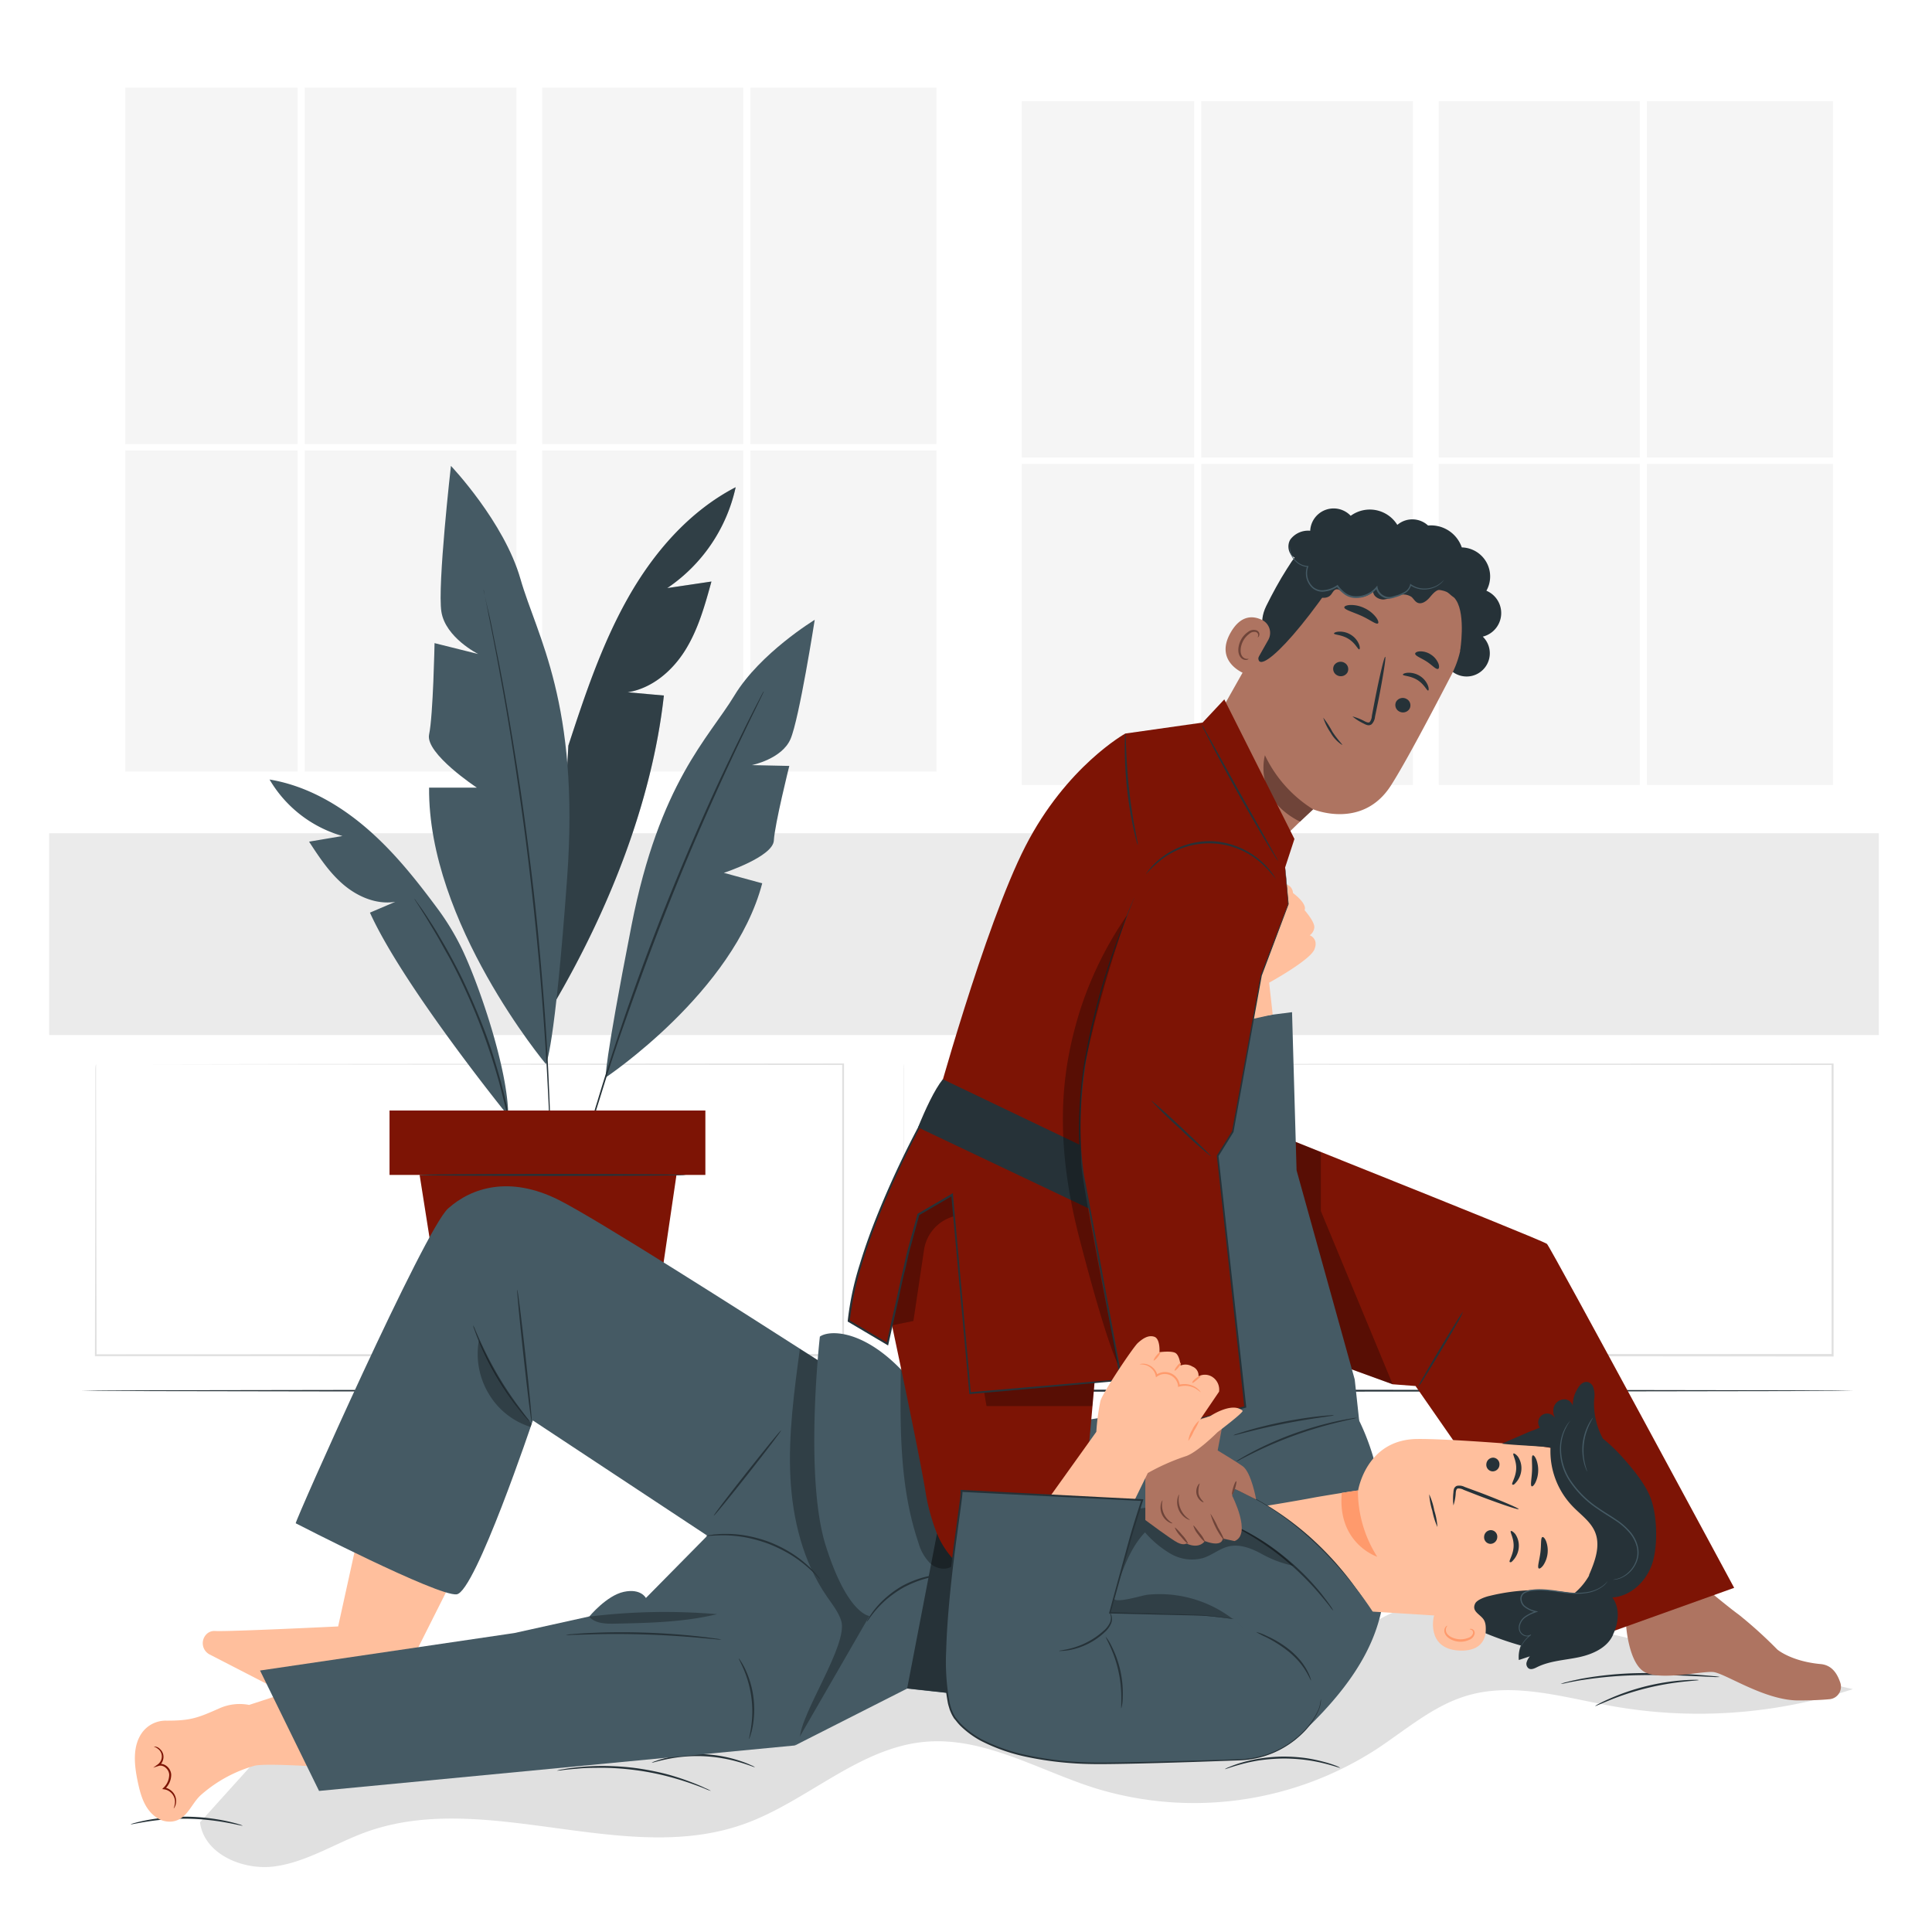 <svg class="animated" id="freepik_stories-jiu-jitsu" xmlns="http://www.w3.org/2000/svg" viewBox="0 0 500 500" version="1.1" xmlns:xlink="http://www.w3.org/1999/xlink" xmlns:svgjs="http://svgjs.com/svgjs"><style>svg#freepik_stories-jiu-jitsu:not(.animated) .animable {opacity: 0;}svg#freepik_stories-jiu-jitsu.animated #freepik--background-complete--inject-3 {animation: 1.5s Infinite  linear shake;animation-delay: 0s;}svg#freepik_stories-jiu-jitsu.animated #freepik--Characters--inject-3 {animation: 1s 1 forwards cubic-bezier(.36,-0.01,.5,1.38) slideDown,1.5s Infinite  linear heartbeat;animation-delay: 0s,2s;}            @keyframes shake {                10%, 90% {                    transform: translate3d(-1px, 0, 0);                  }                  20%, 80% {                    transform: translate3d(2px, 0, 0);                  }                  30%, 50%, 70% {                    transform: translate3d(-4px, 0, 0);                  }                  40%, 60% {                    transform: translate3d(4px, 0, 0);                  }            }                    @keyframes slideDown {                0% {                    opacity: 0;                    transform: translateY(-30px);                }                100% {                    opacity: 1;                    transform: translateY(0);                }            }                    @keyframes heartbeat {                0% {                    transform: scale(1);                }                10% {                    transform: scale(1.1);                }                30% {                    transform: scale(1);                }                40% {                    transform: scale(1);                }                50% {                    transform: scale(1.1);                }                60% {                    transform: scale(1);                }                100% {                    transform: scale(1);                }            }        </style><g id="freepik--background-complete--inject-3" class="animable" style="transform-origin: 249.48px 252.942px;"><path d="M395.33,418c-11.22-2.56-23.24-5.08-34-1-7.71,3-13.77,9-20.59,13.64a65.77,65.77,0,0,1-41.17,11.23c-22.46-1.51-42.88-14.46-65.31-16.42-20-1.76-39.57,5.34-58.85,10.95a413.73,413.73,0,0,1-106.59,16.3L51.76,471.62C52.85,479.93,63,484.18,71.26,483s15.57-6,23.45-8.86c31-11.17,66.77,9,97.81-2.07,16.25-5.78,29.6-19.69,46.77-21.28,15.23-1.41,29.3,7.26,43.87,11.91A87,87,0,0,0,356,452.84c7.66-5,14.73-11.31,23.48-13.95,12.23-3.7,25.24.42,37.81,2.66a128.06,128.06,0,0,0,62.23-4.41Z" style="fill: rgb(224, 224, 224); transform-origin: 265.64px 449.021px;" id="el3uy9angywir" class="animable"></path><rect x="12.72" y="215.64" width="473.52" height="52.23" style="fill: rgb(235, 235, 235); transform-origin: 249.48px 241.755px;" id="el7zo835dwwm3" class="animable"></rect><rect x="78.86" y="22.69" width="54.79" height="92.23" style="fill: rgb(245, 245, 245); transform-origin: 106.255px 68.805px;" id="elz95hxcavjvb" class="animable"></rect><rect x="32.42" y="22.69" width="44.59" height="92.23" style="fill: rgb(245, 245, 245); transform-origin: 54.715px 68.805px;" id="elir9jwrelff" class="animable"></rect><rect x="194.2" y="22.69" width="48.15" height="92.23" style="fill: rgb(245, 245, 245); transform-origin: 218.275px 68.805px;" id="elezrnt7ktmrg" class="animable"></rect><rect x="32.42" y="116.57" width="44.59" height="83.11" style="fill: rgb(245, 245, 245); transform-origin: 54.715px 158.125px;" id="elj60qpc0pm7o" class="animable"></rect><rect x="78.86" y="116.57" width="54.79" height="83.11" style="fill: rgb(245, 245, 245); transform-origin: 106.255px 158.125px;" id="eltqer0h12wb" class="animable"></rect><rect x="194.2" y="116.57" width="48.15" height="83.11" style="fill: rgb(245, 245, 245); transform-origin: 218.275px 158.125px;" id="el6aaacg2xc8w" class="animable"></rect><rect x="140.32" y="116.57" width="52.03" height="83.11" style="fill: rgb(245, 245, 245); transform-origin: 166.335px 158.125px;" id="ele06nawvtlhs" class="animable"></rect><rect x="140.32" y="22.69" width="52.03" height="92.23" style="fill: rgb(245, 245, 245); transform-origin: 166.335px 68.805px;" id="elbzc143ictdp" class="animable"></rect><rect x="310.89" y="26.17" width="54.79" height="92.23" style="fill: rgb(245, 245, 245); transform-origin: 338.285px 72.285px;" id="el73cqgm8j3df" class="animable"></rect><rect x="264.45" y="26.17" width="44.59" height="92.23" style="fill: rgb(245, 245, 245); transform-origin: 286.745px 72.285px;" id="elhvi48uvv11o" class="animable"></rect><rect x="426.23" y="26.17" width="48.15" height="92.23" style="fill: rgb(245, 245, 245); transform-origin: 450.305px 72.285px;" id="el6gfhmifarcc" class="animable"></rect><rect x="264.45" y="120.04" width="44.59" height="83.11" style="fill: rgb(245, 245, 245); transform-origin: 286.745px 161.595px;" id="elarbmduesmi" class="animable"></rect><rect x="310.89" y="120.04" width="54.79" height="83.11" style="fill: rgb(245, 245, 245); transform-origin: 338.285px 161.595px;" id="elhdxek2j38a" class="animable"></rect><rect x="426.23" y="120.04" width="48.15" height="83.11" style="fill: rgb(245, 245, 245); transform-origin: 450.305px 161.595px;" id="el701ff2yf5fb" class="animable"></rect><rect x="372.35" y="120.04" width="52.03" height="83.11" style="fill: rgb(245, 245, 245); transform-origin: 398.365px 161.595px;" id="elxrg5sv93zrh" class="animable"></rect><rect x="372.35" y="26.17" width="52.03" height="92.23" style="fill: rgb(245, 245, 245); transform-origin: 398.365px 72.285px;" id="eliqeig4nc8m" class="animable"></rect><path d="M234,275.36s0,.45,0,1.31,0,2.14,0,3.82c0,3.37,0,8.35,0,14.8,0,12.9.06,31.71.1,55.38l-.17-.17,240.35-.09h0l-.26.26V275.36l.26.25-171.92-.11-50.27-.08-13.49,0h-3.49l-1.2,0,1.16,0h3.47l13.43,0,50.21-.07,172.1-.11h.25v.25c0,23.86,0,49.22,0,75.31v.26h-.28L234,350.84h-.17v-.17c0-23.72.07-42.56.09-55.48,0-6.44,0-11.4,0-14.76,0-1.67,0-2.94,0-3.8S234,275.36,234,275.36Z" style="fill: rgb(224, 224, 224); transform-origin: 354.18px 313.15px;" id="eliymhswbrzy" class="animable"></path><path d="M24.86,275.36s0,.46,0,1.33,0,2.19,0,3.89c0,3.42,0,8.46.05,14.95,0,13,.05,31.78.09,55.14l-.18-.18,193.41-.08h0l-.26.26c0-26.33,0-51.78,0-75.31l.25.25-138.63-.12-40.26-.07-10.78,0-2.79,0h-1l.93,0h2.76l10.73,0,40.2-.07,138.8-.12h.25v.25c0,23.53,0,49,0,75.31v.26h-.27l-193.41-.08h-.18v-.18c.05-23.4.08-42.24.1-55.25,0-6.47,0-11.49,0-14.9,0-1.69,0-3,0-3.86S24.86,275.36,24.86,275.36Z" style="fill: rgb(224, 224, 224); transform-origin: 121.5px 313.14px;" id="el1lj6i5dief2" class="animable"></path></g><g id="freepik--Floor--inject-3" class="animable" style="transform-origin: 250.36px 359.91px;"><path d="M479.72,359.91c0,.15-102.69.26-229.33.26S21,360.06,21,359.91s102.66-.26,229.35-.26S479.72,359.77,479.72,359.91Z" style="fill: rgb(38, 50, 56); transform-origin: 250.36px 359.91px;" id="el4rnznwzgttm" class="animable"></path></g><g id="freepik--Plant--inject-3" class="animable" style="transform-origin: 140.305px 240.365px;"><path d="M190.39,126.09c-12.11,6.28-21.39,17.07-28.06,29s-11,24.93-15.24,37.88l-3.73,66.79c14.09-24,25.39-52.13,28.45-79.76l-9.38-.84c6.29-1,11.56-5.51,14.92-10.91s5.08-11.62,6.77-17.75l-11.44,1.7A42.4,42.4,0,0,0,190.39,126.09Z" style="fill: rgb(69, 90, 100); transform-origin: 166.875px 192.925px;" id="elte4qape0vc9" class="animable"></path><g id="el8e9bdncisq"><g style="opacity: 0.3; transform-origin: 166.875px 192.925px;" class="animable"><path d="M190.39,126.09c-12.11,6.28-21.39,17.07-28.06,29s-11,24.93-15.24,37.88l-3.73,66.79c14.09-24,25.39-52.13,28.45-79.76l-9.38-.84c6.29-1,11.56-5.51,14.92-10.91s5.08-11.62,6.77-17.75l-11.44,1.7A42.4,42.4,0,0,0,190.39,126.09Z" id="elv5t1tix81ih" class="animable" style="transform-origin: 166.875px 192.925px;"></path></g></g><path d="M141.27,275.37s-30.57-36.59-30.22-71.53H123.4S110,195,111.05,190.08s1.41-23.64,1.41-23.64l11.3,2.82s-8.47-4.23-9.53-10.94,2.47-37.75,2.47-37.75,13.76,14.46,18,29.28,15.35,32.11,12.08,77.28S141.27,275.37,141.27,275.37Z" style="fill: rgb(69, 90, 100); transform-origin: 129.183px 197.97px;" id="elkzdi8ra42g" class="animable"></path><path d="M156.77,278.83s33.13-22.07,40.49-50.23l-9.93-2.71s12.71-4.15,12.94-8.36,4-19.31,4-19.31l-9.7-.21s7.74-1.55,10-6.71,6.28-30.89,6.28-30.89S196.71,169,190.06,180s-19.36,22.46-26.62,59.48S156.77,278.83,156.77,278.83Z" style="fill: rgb(69, 90, 100); transform-origin: 183.804px 219.62px;" id="elrejykze4p6q" class="animable"></path><path d="M125.05,152.47a1.87,1.87,0,0,1,.11.38c.06.28.15.65.26,1.13.23,1,.55,2.48,1,4.34s.91,4.2,1.44,6.89,1.18,5.75,1.8,9.15c1.31,6.79,2.69,14.9,4.11,23.92s2.75,19,4,29.46,2.13,20.48,2.85,29.59,1.19,17.33,1.46,24.23c.17,3.45.26,6.58.34,9.32s.15,5.11.17,7,0,3.4.05,4.45v1.15a3.15,3.15,0,0,1,0,.4,2.59,2.59,0,0,1,0-.4c0-.28,0-.66-.05-1.15,0-1.05-.08-2.54-.15-4.45s-.13-4.29-.25-7-.22-5.86-.42-9.31c-.32-6.9-.86-15.11-1.57-24.21s-1.69-19.1-2.88-29.57-2.59-20.41-3.94-29.44-2.73-17.14-4-23.93c-.6-3.4-1.21-6.47-1.72-9.16s-1-5-1.36-6.91-.67-3.33-.87-4.36l-.21-1.14A1.87,1.87,0,0,1,125.05,152.47Z" style="fill: rgb(38, 50, 56); transform-origin: 133.848px 228.175px;" id="elmhsg8zsq479" class="animable"></path><path d="M131.52,288.78s-27.09-33.4-35.78-52.59l6.56-2.8c-4.75.78-9.62-1.26-13.31-4.36s-6.39-7.19-9-11.21l8.64-1.46a32.06,32.06,0,0,1-18.87-14.62c10.19,1.68,19.41,7.28,27,14.28,6.16,5.66,11.37,12.24,16.38,19a64.78,64.78,0,0,1,6.36,10.45C124.16,255.16,131.54,277.13,131.52,288.78Z" style="fill: rgb(69, 90, 100); transform-origin: 100.64px 245.26px;" id="elyetjr2nkcbq" class="animable"></path><path d="M197.7,178.89a2.18,2.18,0,0,1-.13.32c-.11.23-.26.53-.44.92l-1.7,3.52c-.75,1.52-1.67,3.39-2.7,5.57s-2.24,4.65-3.51,7.41c-2.58,5.5-5.55,12.09-8.74,19.46s-6.53,15.54-9.88,24.18-6.33,17-9,24.54-4.83,14.48-6.62,20.28c-.92,2.89-1.69,5.53-2.39,7.84s-1.28,4.3-1.75,5.94-.85,2.86-1.11,3.75c-.12.4-.22.73-.3,1a1.68,1.68,0,0,1-.12.33s0-.12.07-.34.15-.58.25-1c.24-.9.58-2.16,1-3.78s1-3.65,1.67-6,1.42-5,2.32-7.87c1.74-5.82,3.94-12.71,6.52-20.33s5.58-15.92,8.92-24.57,6.74-16.81,9.93-24.18,6.22-14,8.85-19.43c1.29-2.75,2.52-5.21,3.58-7.38s2-4,2.77-5.53l1.8-3.48.48-.9C197.63,179,197.69,178.88,197.7,178.89Z" style="fill: rgb(38, 50, 56); transform-origin: 173.505px 241.42px;" id="elewem2y4p0an" class="animable"></path><path d="M133.82,302.94a6.73,6.73,0,0,1-.15-.75q-.12-.82-.33-2.19c-.13-.95-.3-2.12-.55-3.46s-.47-2.88-.83-4.56-.7-3.52-1.18-5.49-1-4.05-1.57-6.24c-1.22-4.37-2.72-9.13-4.56-14s-3.88-9.46-5.85-13.54c-1-2-2-4-3-5.73s-1.88-3.42-2.75-4.9-1.68-2.8-2.39-4-1.34-2.15-1.87-3-.89-1.39-1.19-1.86a3.87,3.87,0,0,1-.39-.67,4.36,4.36,0,0,1,.47.61L109,235c.56.79,1.22,1.76,1.95,2.91s1.6,2.45,2.46,3.94,1.85,3.1,2.81,4.88,2,3.7,3,5.72c2,4.09,4,8.67,5.91,13.58s3.33,9.7,4.53,14.09c.57,2.21,1.12,4.3,1.53,6.28s.81,3.82,1.12,5.52.55,3.23.76,4.58.36,2.51.46,3.47l.24,2.2A3.44,3.44,0,0,1,133.82,302.94Z" style="fill: rgb(38, 50, 56); transform-origin: 120.517px 267.745px;" id="el71xrxbr8mbq" class="animable"></path><rect x="100.81" y="287.4" width="81.74" height="16.67" style="fill: rgb(125, 20, 5); transform-origin: 141.68px 295.735px;" id="el8p8lcl2gd2q" class="animable"></rect><polygon points="108.6 304.07 117.44 360.16 166.83 360.16 175.07 304.07 108.6 304.07" style="fill: rgb(125, 20, 5); transform-origin: 141.835px 332.115px;" id="elo3fyhtozj5" class="animable"></polygon><path d="M177.53,304.07c0,.15-15.46.26-34.53.26s-34.53-.11-34.53-.26,15.45-.26,34.53-.26S177.53,303.93,177.53,304.07Z" style="fill: rgb(38, 50, 56); transform-origin: 143px 304.07px;" id="eld7g0bvlw5d5" class="animable"></path></g><g id="freepik--Characters--inject-3" class="animable animator-active" style="transform-origin: 255.125px 302.038px;"><path d="M184,463.49a11,11,0,0,1-1.51-.55c-.95-.4-2.35-.93-4.09-1.53s-3.84-1.24-6.2-1.84a70.64,70.64,0,0,0-15.67-2.06c-2.44,0-4.63,0-6.47.16s-3.32.28-4.35.42a10.25,10.25,0,0,1-1.6.15,9.13,9.13,0,0,1,1.57-.35c1-.2,2.51-.4,4.35-.58a62.16,62.16,0,0,1,6.5-.28,69.53,69.53,0,0,1,8,.55,71.15,71.15,0,0,1,7.83,1.52,64.51,64.51,0,0,1,6.21,2c1.73.65,3.11,1.24,4,1.69A9.69,9.69,0,0,1,184,463.49Z" style="fill: rgb(38, 50, 56); transform-origin: 164.055px 460.259px;" id="elz9honstmbr" class="animable"></path><path d="M195.37,457.36c0,.08-1.44-.54-3.79-1.24a39.75,39.75,0,0,0-9.45-1.61,39.21,39.21,0,0,0-9.55.77c-2.41.49-3.86,1-3.89.89a4.58,4.58,0,0,1,1-.42,23.35,23.35,0,0,1,2.81-.83,34.68,34.68,0,0,1,19.19.85,23.77,23.77,0,0,1,2.73,1.08A3.44,3.44,0,0,1,195.37,457.36Z" style="fill: rgb(38, 50, 56); transform-origin: 182.03px 455.661px;" id="elduwbenwjkb" class="animable"></path><path d="M62.79,472.48c0,.09-1.61-.33-4.21-.8a62.12,62.12,0,0,0-10.26-1,61.39,61.39,0,0,0-10.28.75c-2.61.41-4.21.79-4.23.7a5.24,5.24,0,0,1,1.1-.36c.71-.21,1.76-.45,3.07-.71a52.87,52.87,0,0,1,20.67.24c1.3.29,2.34.56,3.05.78A5.42,5.42,0,0,1,62.79,472.48Z" style="fill: rgb(38, 50, 56); transform-origin: 48.3px 471.324px;" id="ellufrcznoimn" class="animable"></path><path d="M346.83,457.51c0,.09-1.63-.53-4.3-1.18a42.55,42.55,0,0,0-4.75-.88,45.15,45.15,0,0,0-5.89-.34,47.6,47.6,0,0,0-5.88.46,42.23,42.23,0,0,0-4.73,1c-2.66.71-4.24,1.36-4.28,1.27a5.29,5.29,0,0,1,1.09-.53,28.57,28.57,0,0,1,3.09-1.1,38.51,38.51,0,0,1,4.75-1.09,43.22,43.22,0,0,1,6-.52,44.19,44.19,0,0,1,6,.39,40.6,40.6,0,0,1,4.77,1,29.12,29.12,0,0,1,3.11,1A5.75,5.75,0,0,1,346.83,457.51Z" style="fill: rgb(38, 50, 56); transform-origin: 331.915px 456.224px;" id="el97cf2wh1ivu" class="animable"></path><path d="M439.66,434.8c0,.08-1.56.15-4.06.43a71.35,71.35,0,0,0-9.66,1.72A70.3,70.3,0,0,0,416.6,440c-2.33.94-3.74,1.61-3.78,1.53a4.65,4.65,0,0,1,.94-.57c.62-.34,1.54-.79,2.7-1.3a57.84,57.84,0,0,1,19.11-4.8c1.26-.09,2.29-.13,3-.12A4,4,0,0,1,439.66,434.8Z" style="fill: rgb(38, 50, 56); transform-origin: 426.24px 438.132px;" id="elrx4efrs5a5" class="animable"></path><path d="M445.08,434a10.7,10.7,0,0,1-1.63,0l-4.43-.2c-3.74-.17-8.91-.38-14.61-.27a107.42,107.42,0,0,0-14.54,1.2c-.93.12-1.76.29-2.49.42s-1.36.25-1.87.37a10.9,10.9,0,0,1-1.6.28,8.22,8.22,0,0,1,1.56-.48c.5-.14,1.12-.3,1.85-.45s1.56-.35,2.49-.51A92.68,92.68,0,0,1,424.4,433c5.72-.11,10.9.16,14.64.42,1.87.13,3.38.26,4.42.36A9.53,9.53,0,0,1,445.08,434Z" style="fill: rgb(38, 50, 56); transform-origin: 424.495px 434.387px;" id="elknyiok6i31" class="animable"></path><path d="M72,438.77l-7.53,2.46a12.83,12.83,0,0,0-7.66.87c-5.65,2.51-7.5,3.23-13.8,3.2a7.58,7.58,0,0,0-6.2,3.05c-2.62,3.6-2.06,8.52-1.14,12.86.71,3.31,1.65,6.74,4.49,8.92a6,6,0,0,0,4.35,1.28c4-.47,4.95-4.72,7.64-7A35.56,35.56,0,0,1,65.78,457c2.23-.7,15.17.13,15.17.13Z" style="fill: rgb(255, 191, 157); transform-origin: 57.927px 455.105px;" id="el7qgkiea1qtx" class="animable"></path><path d="M39.78,452a2.08,2.08,0,0,1,1.66.68,2.69,2.69,0,0,1,.87,1.9A2.93,2.93,0,0,1,41.15,457l-.2-.42c1.53-.48,3.25.93,3.36,2.67A5,5,0,0,1,42.65,463l-.14-.41a3.77,3.77,0,0,1,2.43,1.49,3.51,3.51,0,0,1,.64,2.13,3.3,3.3,0,0,1-.34,1.39c-.15.3-.28.43-.3.42a5.1,5.1,0,0,0,.35-1.81,3.3,3.3,0,0,0-2.84-3.14l-.47-.06.33-.35a4.67,4.67,0,0,0,1.48-3.39c-.07-1.44-1.55-2.63-2.71-2.26l-1.43.46,1.23-.88a2.57,2.57,0,0,0,1-2,2.48,2.48,0,0,0-.68-1.71A3.88,3.88,0,0,0,39.78,452Z" style="fill: rgb(125, 20, 5); transform-origin: 42.616px 460.009px;" id="eli025475q7zr" class="animable"></path><path d="M117.6,407.75l-9.94,19.77L98,447.27a3,3,0,0,1-4,1.38l-39.8-20.5a3.29,3.29,0,0,1-.84-5.14,2.86,2.86,0,0,1,2.34-.91c3.53.2,31.81-1.18,31.81-1.18L94,391.46Z" style="fill: rgb(255, 191, 157); transform-origin: 85.037px 420.205px;" id="elt4kw8essdbo" class="animable"></path><path d="M420.85,420.87s.68,9.58,4.76,11.84,14.62-.22,17.68,0,13.27,7.36,22.11,7.36c3.76,0,6.36-.15,8.11-.32a3.25,3.25,0,0,0,2.77-4.24c-.61-1.82-1.85-4.56-5.09-4.85-7.66-.7-11.23-3.77-11.23-3.77a113.39,113.39,0,0,0-9.94-9c-3.59-2.58-13.53-11-13.53-11Z" style="fill: rgb(174, 116, 97); transform-origin: 448.645px 423.48px;" id="el40zym45dw7j" class="animable"></path><path d="M308,284.48c0,.27,91.34,36.43,92.36,37.45s48.44,89,48.44,89l-37,13.25L366.34,358.7l-5.92-.45s-59.33-21.48-59.06-22.5S308,284.48,308,284.48Z" style="fill: rgb(125, 20, 5); transform-origin: 375.08px 354.33px;" id="els4cx0cgkbsf" class="animable"></path><path d="M378.66,339.44a20.89,20.89,0,0,1-1.55,3c-1,1.79-2.46,4.24-4.08,6.94s-3.1,5.12-4.2,6.87A21.22,21.22,0,0,1,367,359a21.13,21.13,0,0,1,1.56-3c1-1.79,2.45-4.24,4.07-6.94s3.1-5.12,4.2-6.86A22.91,22.91,0,0,1,378.66,339.44Z" style="fill: rgb(38, 50, 56); transform-origin: 372.83px 349.22px;" id="elm440ych2tx" class="animable"></path><g id="el188ixchnm2u"><polygon points="341.84 298.19 341.84 313.43 360.42 358.25 346.18 353.06 329.93 303.17 333.42 294.78 341.84 298.19" style="opacity: 0.3; transform-origin: 345.175px 326.515px;" class="animable"></polygon></g><path d="M76.53,394.22c0-1,33.39-76.06,39.43-81.46s15.9-8.59,28.62-2.23c9.83,4.92,48.32,29.46,65.32,40.36l8.14,5.24,11.44,66.68-23.84,28.92L82.57,463.49,67.3,432.33l65.81-9.7,19.42-4.3s4.45-5.4,8.9-6.36,5.73,1.59,5.73,1.59l15.9-16.12L137.9,367.61S123,412,118.19,412.61,76.53,394.22,76.53,394.22Z" style="fill: rgb(69, 90, 100); transform-origin: 148.39px 385.25px;" id="elggxxwaku3um" class="animable"></path><g id="el9bq9e898hvg"><g style="opacity: 0.3; transform-origin: 216.218px 399.565px;" class="animable"><path d="M207,349.13c-1.46,10.86-3,22.18-2.45,33.12s3.26,22,9.5,31c1.37,2,2.94,3.92,3.66,6.23C219.59,425.61,207,443.65,207,450l21-27.23-5.28-18.49-9.45-51.26Z" id="elavo9m6zbuls" class="animable" style="transform-origin: 216.218px 399.565px;"></path></g></g><path d="M122.43,343a5,5,0,0,1,.51,1c.28.68.71,1.66,1.24,2.85a97.63,97.63,0,0,0,4.69,9.11,94.56,94.56,0,0,0,5.68,8.52c.79,1.05,1.43,1.9,1.88,2.48a4.46,4.46,0,0,1,.66.94,5.33,5.33,0,0,1-.81-.81c-.5-.54-1.2-1.35-2-2.38a72.85,72.85,0,0,1-10.42-17.71c-.49-1.22-.86-2.22-1.09-2.92A4.88,4.88,0,0,1,122.43,343Z" style="fill: rgb(38, 50, 56); transform-origin: 129.76px 355.45px;" id="elufwnabb1db" class="animable"></path><path d="M133.86,333.74c.15,0,1.1,7.65,2.14,17.12s1.76,17.18,1.61,17.19-1.09-7.65-2.13-17.13S133.72,333.75,133.86,333.74Z" style="fill: rgb(38, 50, 56); transform-origin: 135.736px 350.895px;" id="ely09zfu0ir6k" class="animable"></path><path d="M212.34,408.78c-.08.07-1.24-1.39-3.5-3.34a33.59,33.59,0,0,0-4.22-3.09,37.88,37.88,0,0,0-5.74-2.82,36.56,36.56,0,0,0-6.17-1.7,34.15,34.15,0,0,0-5.2-.5c-3,0-4.83.28-4.84.18a5.54,5.54,0,0,1,1.28-.26,11.13,11.13,0,0,1,1.53-.18,20.1,20.1,0,0,1,2-.1,30.53,30.53,0,0,1,5.28.39,35,35,0,0,1,6.28,1.68,34.11,34.11,0,0,1,5.8,2.91,29.87,29.87,0,0,1,4.21,3.21,20.1,20.1,0,0,1,1.46,1.43,13.09,13.09,0,0,1,1,1.14A6.44,6.44,0,0,1,212.34,408.78Z" style="fill: rgb(38, 50, 56); transform-origin: 197.505px 402.875px;" id="elnl65d90p6f" class="animable"></path><path d="M186.71,424.32a8.9,8.9,0,0,1-1.58-.09l-4.31-.39c-3.63-.32-8.66-.68-14.22-.85s-10.61-.13-14.26,0l-4.32.12a8.5,8.5,0,0,1-1.59,0,10.45,10.45,0,0,1,1.58-.19c1-.1,2.49-.2,4.32-.29,3.65-.19,8.7-.29,14.28-.12s10.62.59,14.25,1c1.82.2,3.28.39,4.29.55A9.41,9.41,0,0,1,186.71,424.32Z" style="fill: rgb(38, 50, 56); transform-origin: 166.57px 423.374px;" id="eletp1kf8q6v7" class="animable"></path><path d="M193.88,450c-.09,0,.25-1.18.52-3.1a27.63,27.63,0,0,0-1.89-14.78c-.75-1.78-1.37-2.82-1.29-2.87s.21.23.51.68a17.41,17.41,0,0,1,1.12,2,24.61,24.61,0,0,1,1.92,15,17,17,0,0,1-.57,2.25C194,449.77,193.92,450.05,193.88,450Z" style="fill: rgb(38, 50, 56); transform-origin: 193.201px 439.625px;" id="elaol0v0bgopu" class="animable"></path><path d="M202.15,370.19c.11.08-3.7,5.1-8.51,11.2s-8.81,11-8.93,10.89,3.7-5.11,8.52-11.21S202,370.1,202.15,370.19Z" style="fill: rgb(38, 50, 56); transform-origin: 193.43px 381.235px;" id="el9i5ymn6n5" class="animable"></path><g id="elk6zxzaqbz7"><g style="opacity: 0.3; transform-origin: 130.618px 358.085px;" class="animable"><path d="M123.94,346.87a20,20,0,0,0,2.55,13.85,19.28,19.28,0,0,0,10.83,8.58l.29-.84C131.81,362.24,127.53,354.73,123.94,346.87Z" id="elofeixbbks1" class="animable" style="transform-origin: 130.618px 358.085px;"></path></g></g><g id="elum466v3gbb"><g style="opacity: 0.3; transform-origin: 168.89px 418.693px;" class="animable"><path d="M152.2,418.41a159.87,159.87,0,0,1,33.38-.66c-8.6,2.07-17.53,2.27-26.38,2.45-2.44.05-5.23,0-6.81-1.9" id="el810f47bpg0k" class="animable" style="transform-origin: 168.89px 418.693px;"></path></g></g><path d="M350.6,357l-15.05-54.13-1.17-40.92s-25.72,3.19-25.82,4.15-8.79,52.84-9.13,53.56,7.73,58.6,7.73,58.6l12.13,3.67,32.46-14.31Z" style="fill: rgb(69, 90, 100); transform-origin: 325.585px 321.94px;" id="eldx1p3hav3o" class="animable"></path><path d="M212.18,345.92c3-2.21,16.86-2.08,31.08,22.13l9.82,3.7,75.3-11.44,20.48,2.07a60.58,60.58,0,0,1,8.92,29.33c.66,17.25,5.61,33-23,58.78l-77.28-11L234.77,437l-29.13,14.77L225,418.21s-5.68-.38-11.3-18.2S212.18,345.92,212.18,345.92Z" style="fill: rgb(69, 90, 100); transform-origin: 282.077px 398.4px;" id="elwixvjmfpghg" class="animable"></path><path d="M351.15,366.92a5.62,5.62,0,0,1-1.27.34c-.83.18-2,.46-3.49.81a105.23,105.23,0,0,0-22.11,8c-1.36.67-2.45,1.23-3.2,1.62a6.44,6.44,0,0,1-1.19.56,6.41,6.41,0,0,1,1.1-.74c.72-.44,1.78-1.05,3.12-1.76A86.36,86.36,0,0,1,334.93,371a89.59,89.59,0,0,1,11.38-3.27c1.48-.31,2.69-.53,3.53-.65A7.33,7.33,0,0,1,351.15,366.92Z" style="fill: rgb(38, 50, 56); transform-origin: 335.52px 372.585px;" id="elx7mtdh51mlp" class="animable"></path><path d="M345.24,366.27a4.55,4.55,0,0,1-1,.21l-2.83.42c-2.39.35-5.67.87-9.28,1.59s-6.84,1.49-9.18,2.08l-2.77.7a4.54,4.54,0,0,1-1,.2,4.16,4.16,0,0,1,1-.4c.64-.22,1.57-.51,2.73-.85,2.32-.69,5.56-1.52,9.18-2.24s6.93-1.19,9.33-1.45c1.2-.13,2.18-.21,2.85-.25A4,4,0,0,1,345.24,366.27Z" style="fill: rgb(38, 50, 56); transform-origin: 332.21px 368.858px;" id="elkbxqexujdq" class="animable"></path><polyline points="234.77 436.96 242.48 396.94 248.43 398.38 246.03 438.2 234.77 436.96" style="fill: rgb(38, 50, 56); transform-origin: 241.6px 417.57px;" id="eltqedkjdznc" class="animable"></polyline><g id="els4j3jxy3mmq"><g style="opacity: 0.3; transform-origin: 239.855px 380.013px;" class="animable"><path d="M240.59,363.59l-7.45-9.54c-.21,15.21-.36,30.77,4.54,45.17a12.16,12.16,0,0,0,3.14,5.46c1.61,1.38,4.2,1.84,5.83.47Z" id="eluhnu8j39wad" class="animable" style="transform-origin: 239.855px 380.013px;"></path></g></g><path d="M246,407.48c0,.1-1.47.08-3.77.46a27.1,27.1,0,0,0-4,1,28.61,28.61,0,0,0-4.57,2,29,29,0,0,0-4.1,2.87,27.24,27.24,0,0,0-2.9,2.89c-1.51,1.78-2.24,3.05-2.33,3a4.1,4.1,0,0,1,.46-.92,10.59,10.59,0,0,1,.64-1,14,14,0,0,1,.95-1.29,23,23,0,0,1,2.87-3,26.09,26.09,0,0,1,4.15-3,27.46,27.46,0,0,1,4.68-2,23.85,23.85,0,0,1,4.06-.9c.59-.1,1.13-.11,1.6-.15a8.26,8.26,0,0,1,1.2,0A4.26,4.26,0,0,1,246,407.48Z" style="fill: rgb(38, 50, 56); transform-origin: 235.165px 413.56px;" id="elh4zs5r22lqu" class="animable"></path><path d="M375.37,173.38a6,6,0,0,0,8.37-8.62,6.28,6.28,0,0,0,.94-11.88,7.52,7.52,0,0,0-6.37-11.21,8.45,8.45,0,0,0-8.73-5.67,6,6,0,0,0-9.89,5.86" style="fill: rgb(38, 50, 56); transform-origin: 374.013px 154.744px;" id="el98jqgxtx1jp" class="animable"></path><path d="M315.64,184.61l17.76-31.47c6.51-12.77,19.36-19.62,31.93-12.77l1.13.7a25.62,25.62,0,0,1,9.21,33.5c-5.7,11-12.13,23.14-15.71,28.73-7.41,11.57-20.21,6.11-20.21,6.11l-15.47,15.07a86,86,0,0,1-6.9-17.29C314.5,197,315.64,184.61,315.64,184.61Z" style="fill: rgb(174, 116, 97); transform-origin: 346.972px 181.072px;" id="ely90gae86vor" class="animable"></path><path d="M339.85,209.46a33.41,33.41,0,0,1-12.49-14s-3.22,11,9.08,17.18Z" style="fill: rgb(111, 68, 57); transform-origin: 333.415px 204.05px;" id="el97f9fwnw1ac" class="animable"></path><path d="M364.78,183.45a2,2,0,0,1-2.65.68,1.88,1.88,0,0,1-.79-2.57,2,2,0,0,1,2.66-.68A1.87,1.87,0,0,1,364.78,183.45Z" style="fill: rgb(38, 50, 56); transform-origin: 363.063px 182.503px;" id="ellono3ideu4l" class="animable"></path><path d="M369.61,178.71c-.34.09-1-1.63-2.82-2.75s-3.67-1-3.73-1.37c0-.16.42-.42,1.26-.48a5.43,5.43,0,0,1,3.15.83,5.22,5.22,0,0,1,2.07,2.46C369.83,178.17,369.77,178.67,369.61,178.71Z" style="fill: rgb(38, 50, 56); transform-origin: 366.402px 176.409px;" id="ely46wd18wbzi" class="animable"></path><path d="M348.69,174.08a2,2,0,0,1-2.65.68,1.87,1.87,0,0,1-.78-2.57,2,2,0,0,1,2.65-.68A1.87,1.87,0,0,1,348.69,174.08Z" style="fill: rgb(38, 50, 56); transform-origin: 346.975px 173.135px;" id="ele9ep9vlrp04" class="animable"></path><path d="M351.78,168.06c-.34.09-1-1.63-2.82-2.74s-3.67-1-3.73-1.38c0-.15.42-.42,1.26-.47a5.36,5.36,0,0,1,3.15.83,5.21,5.21,0,0,1,2.07,2.45C352,167.52,351.94,168,351.78,168.06Z" style="fill: rgb(38, 50, 56); transform-origin: 348.572px 165.763px;" id="el9j8zi4krb6i" class="animable"></path><path d="M350,185.41a14.21,14.21,0,0,1,3.24,1.29c.49.24,1,.42,1.25.15a2.74,2.74,0,0,0,.54-1.54c.26-1.38.53-2.82.82-4.33,1.21-6.14,2.39-11.07,2.64-11s-.54,5.07-1.75,11.2c-.31,1.51-.61,3-.89,4.32a3.1,3.1,0,0,1-.88,1.94,1.32,1.32,0,0,1-1.17.2,4,4,0,0,1-.85-.37A13.75,13.75,0,0,1,350,185.41Z" style="fill: rgb(38, 50, 56); transform-origin: 354.268px 178.839px;" id="el1qqoxzxalxq" class="animable"></path><path d="M356.62,161.33c-.48.37-2.13-1-4.39-2s-4.32-1.54-4.33-2.15c0-.29.59-.57,1.57-.61a8,8,0,0,1,3.69.83,8.09,8.09,0,0,1,2.95,2.35C356.69,160.52,356.84,161.14,356.62,161.33Z" style="fill: rgb(38, 50, 56); transform-origin: 352.308px 158.98px;" id="el9ddbjxe777" class="animable"></path><path d="M372.18,173.11c-.57.21-1.54-1-3-1.93s-2.92-1.43-2.94-2c0-.28.45-.57,1.24-.61a4.9,4.9,0,0,1,2.89.87,5,5,0,0,1,1.91,2.33C372.53,172.47,372.44,173,372.18,173.11Z" style="fill: rgb(38, 50, 56); transform-origin: 369.334px 170.852px;" id="elyd2x0sutyv" class="animable"></path><path d="M377.88,168.51s1.48-9.22-1-13.12c-3-4.72-7.73-1.18-11.09-4.85s-6.19-8.19-12.3-7.63c-6.69.6-6.07,4.34-9.57,9.34-14.22,20.28-21.75,23.83-16.68,13.26.56-1.16-1.91-3.89.49-8.74,3.12-6.29,7.38-13.64,11.33-17,3.33-2.85,6.88-4,12.19-4.48,8.39-.7,16.31,4.11,21.32,8S384.07,159.67,377.88,168.51Z" style="fill: rgb(38, 50, 56); transform-origin: 353.035px 153.268px;" id="el4kf6999rnb6" class="animable"></path><path d="M328.2,165.66a3.72,3.72,0,0,0-1.51-5.18c-2.31-1.15-5.5-1.43-8.16,3.16-4.71,8.13,4.43,11.19,4.58,11S326.26,169.08,328.2,165.66Z" style="fill: rgb(174, 116, 97); transform-origin: 322.944px 167.206px;" id="el25o5wlr12su" class="animable"></path><path d="M323.11,170.52c0-.05-.2,0-.5,0a1.62,1.62,0,0,1-1.07-.6c-.68-.81-.61-2.59.2-4.08a5.44,5.44,0,0,1,1.57-1.8,1.91,1.91,0,0,1,1.7-.47.85.85,0,0,1,.61.87c0,.29-.17.43-.14.46s.26,0,.39-.4a1.07,1.07,0,0,0,0-.7,1.22,1.22,0,0,0-.66-.66,2.31,2.31,0,0,0-2.21.4,5.61,5.61,0,0,0-1.81,2c-.9,1.67-1,3.69,0,4.72a1.76,1.76,0,0,0,1.42.53C323,170.71,323.13,170.55,323.11,170.52Z" style="fill: rgb(111, 68, 57); transform-origin: 323.203px 166.907px;" id="elp5rsbd51q6q" class="animable"></path><path d="M338,150.3a8.83,8.83,0,0,0,2.4,3.67c1.17.9,3.05,1.07,4,0,.44-.5.71-1.23,1.34-1.43s1.46.42,2.08.91a6,6,0,0,0,7.56-.36c0,1.25,1.44,2.08,2.7,2.06a13.78,13.78,0,0,0,3.62-1,3.87,3.87,0,0,1,3.59.33c.53.45.87,1.15,1.49,1.47,1.11.56,2.38-.35,3.19-1.29s1.69-2.08,2.92-2.09,2,1,2.91,1.7,2.26,1.29,3.09.5a2.25,2.25,0,0,0,.55-1.67,6.09,6.09,0,0,0-4.88-5.75,8.26,8.26,0,0,0-12-9.38,8.37,8.37,0,0,0-13-4.48,6.07,6.07,0,0,0-10.48,3.87,5.76,5.76,0,0,0-5.11,2.22c-1.06,1.63-.48,4.28,1.38,4.83a3.36,3.36,0,0,0,3.17,5.92" style="fill: rgb(38, 50, 56); transform-origin: 356.446px 143.853px;" id="el8fl19ghd41v" class="animable"></path><path d="M373.71,150.06a.63.63,0,0,1-.1.15,4.23,4.23,0,0,1-.31.39,5.86,5.86,0,0,1-1.54,1.18,6.66,6.66,0,0,1-2.94.78,6.3,6.3,0,0,1-3.85-1.1l.25-.1a3.42,3.42,0,0,1-1.54,2.11,9.63,9.63,0,0,1-2.58,1.11,7.71,7.71,0,0,1-1.47.36,3.35,3.35,0,0,1-1.55-.32,3.48,3.48,0,0,1-2-2.52l.36.1a7.1,7.1,0,0,1-5.12,2.56,5.16,5.16,0,0,1-3.15-.78,9.22,9.22,0,0,1-2.23-2.17l.27,0a7.39,7.39,0,0,1-3.42,1.28,3.92,3.92,0,0,1-3.25-1,5.17,5.17,0,0,1-1.24-5.55l.13.2a4.82,4.82,0,0,1-3-1.31,5.27,5.27,0,0,1-1.38-2,4.82,4.82,0,0,1-.28-1.53,1.52,1.52,0,0,1,.06-.54,5.51,5.51,0,0,0,.37,2,5.2,5.2,0,0,0,1.39,1.93,4.59,4.59,0,0,0,2.85,1.19h.2l-.07.19a4.86,4.86,0,0,0,1.21,5.18,3.59,3.59,0,0,0,3,.85,7,7,0,0,0,3.23-1.23l.15-.11.12.15a9,9,0,0,0,2.13,2.08,4.75,4.75,0,0,0,2.92.71,6.67,6.67,0,0,0,4.83-2.41l.28-.34.07.44a3.06,3.06,0,0,0,1.76,2.23,3,3,0,0,0,1.37.29,7.08,7.08,0,0,0,1.38-.33,9.74,9.74,0,0,0,2.5-1,3,3,0,0,0,1.42-1.88l0-.24.2.14a6,6,0,0,0,3.65,1.11,6.62,6.62,0,0,0,2.87-.69A7.21,7.21,0,0,0,373.71,150.06Z" style="fill: rgb(69, 90, 100); transform-origin: 353.738px 148.151px;" id="elfqynixbffzq" class="animable"></path><path d="M347.37,192.8a9,9,0,0,1-3-3.17,15,15,0,0,1-1.92-3.9,23.63,23.63,0,0,1,2.35,3.61C346.09,191.34,347.48,192.69,347.37,192.8Z" style="fill: rgb(38, 50, 56); transform-origin: 344.913px 189.265px;" id="elaphtwp64gf" class="animable"></path><path d="M272.5,269a9.93,9.93,0,0,1-1.84-2,28.36,28.36,0,0,1-5.4-11.84,9.85,9.85,0,0,1-.3-2.69,20.35,20.35,0,0,1,.66,2.61,36.48,36.48,0,0,0,2.12,6.1,37.47,37.47,0,0,0,3.22,5.6A23.18,23.18,0,0,1,272.5,269Z" style="fill: rgb(125, 20, 5); transform-origin: 268.728px 260.735px;" id="elicgsqyvn5g" class="animable"></path><path d="M394,419.51l-52.07-3.26c-8.86-.55-21.75-3.17-20.24-17.13h0c1.51-8.15,3.94-9.07,3.94-9.07s9.46-1.53,14.75-2.54c1.4-.26,10.69-1.78,11.1-1.78,0,0,2.07-13.18,15.25-13.32,6.37-.07,19.5.86,31.37,1.84a24.54,24.54,0,0,1,22.51,24.52V400C419.73,413.75,407.63,420.71,394,419.51Z" style="fill: rgb(255, 191, 157); transform-origin: 371.089px 396.025px;" id="elyxvipqaire8" class="animable"></path><path d="M351.43,385.73a31.74,31.74,0,0,0,5,17.16s-10.38-3.39-9.17-16.54Z" style="fill: rgb(255, 154, 108); transform-origin: 351.796px 394.31px;" id="el3mo4okdqpah" class="animable"></path><path d="M391,396.24c-.28.24.82,1.84.72,4s-1.31,3.76-1,4,.62-.11,1.18-.79a5.56,5.56,0,0,0,1.17-3.19,5.36,5.36,0,0,0-.91-3.24C391.62,396.37,391.13,396.12,391,396.24Z" style="fill: rgb(38, 50, 56); transform-origin: 391.872px 400.263px;" id="elzwnjxlwwzs" class="animable"></path><path d="M385.89,396a1.77,1.77,0,0,0-1.8,1.71,1.7,1.7,0,0,0,1.6,1.84,1.79,1.79,0,0,0,1.8-1.71A1.69,1.69,0,0,0,385.89,396Z" style="fill: rgb(38, 50, 56); transform-origin: 385.79px 397.775px;" id="elb8isu0ym8" class="animable"></path><path d="M376.15,389.6a12.87,12.87,0,0,0,.6-3.29c.06-.51.16-1,.51-1.09a2.67,2.67,0,0,1,1.54.35l3.93,1.53c5.6,2.14,10.21,3.68,10.3,3.46s-4.39-2.14-10-4.28l-4-1.47a3,3,0,0,0-2-.27,1.3,1.3,0,0,0-.76.85,3.82,3.82,0,0,0-.13.88A13.69,13.69,0,0,0,376.15,389.6Z" style="fill: rgb(38, 50, 56); transform-origin: 384.537px 387.528px;" id="elkmb6oli3t1" class="animable"></path><path d="M399.18,397.79c-.5.18-.26,2-.53,4.06s-.86,3.79-.41,4.06c.22.13.69-.17,1.18-.85a6.93,6.93,0,0,0,.71-6.19C399.82,398.1,399.42,397.72,399.18,397.79Z" style="fill: rgb(38, 50, 56); transform-origin: 399.316px 401.861px;" id="elerbnlcidnt" class="animable"></path><path d="M396.68,376.65c-.42.2-.1,2-.19,4s-.49,3.79-.09,4c.19.11.57-.21.94-.91a7.3,7.3,0,0,0,.74-3,7.53,7.53,0,0,0-.53-3.11C397.23,376.92,396.88,376.56,396.68,376.65Z" style="fill: rgb(38, 50, 56); transform-origin: 397.156px 380.654px;" id="eleurqlrvmjx9" class="animable"></path><path d="M384.19,418.41c.1.23,2.66,9.06-6.35,8.76s-6.84-9.29-6.58-9.3S384.19,418.41,384.19,418.41Z" style="fill: rgb(255, 191, 157); transform-origin: 377.723px 422.524px;" id="elsxp0fnbynfc" class="animable"></path><path d="M374.58,420.74s-.12.15-.25.41a1.58,1.58,0,0,0-.06,1.18c.31,1,1.8,1.81,3.42,1.91a5.15,5.15,0,0,0,2.26-.36,1.8,1.8,0,0,0,1.25-1.14.81.81,0,0,0-.4-.94c-.25-.13-.43-.08-.45-.13s.16-.19.53-.1a.93.93,0,0,1,.55.37,1.18,1.18,0,0,1,.2.88,2.21,2.21,0,0,1-1.45,1.59,5.33,5.33,0,0,1-2.53.46c-1.81-.12-3.48-1.11-3.81-2.42a1.64,1.64,0,0,1,.29-1.43C374.36,420.75,374.56,420.71,374.58,420.74Z" style="fill: rgb(255, 154, 108); transform-origin: 377.716px 422.806px;" id="el3e1cbz3dmbr" class="animable"></path><path d="M411.11,357.74a2.13,2.13,0,0,1,1.16,1.09,6.5,6.5,0,0,1,.29,3.39,19,19,0,0,0,2.26,10.07,44.76,44.76,0,0,1,5.21,5c3.79,4.28,6.34,7.75,7.44,11.23,1.43,4.51,1.6,11.87.06,16.33s-5.54,8.29-10.25,8.57c2,2.72,1.66,6.55.18,9.57l0,.08c-1.49,3.38-5.3,5.07-8.91,5.83s-7.42.91-10.73,2.54c-.69.35-1.52.75-2.19.36a1.48,1.48,0,0,1-.55-1.58,4.33,4.33,0,0,1,.85-1.56l-2.86.95a8.14,8.14,0,0,1,.53-3.75,81,81,0,0,1-9.13-3.17c.11-1.44.11-2.78-.63-3.73-1-1.3-3-2-2.08-3.95.47-1,2.69-1.77,3.77-2a51.21,51.21,0,0,1,21.8-.59,16.68,16.68,0,0,0,4-4.8l-.15.14c1.54-3.56,3.1-7.61,1.64-11.21-1.13-2.79-3.8-4.58-5.88-6.77a20.58,20.58,0,0,1-5.67-15.16c-3.68-.47-8.91-.55-12.59-1l6.14-2.66h0c.46-.22.91-.4,1.36-.57l.14-.06h0a21.14,21.14,0,0,0,2.18-.88l0,0a2.31,2.31,0,0,1,3.33-3.13,4.92,4.92,0,0,1,1,1.19,3.63,3.63,0,0,1-.64-3.53,2.89,2.89,0,0,1,3-1.82,2.45,2.45,0,0,1,1.84,1.6,8.22,8.22,0,0,1,1.38-4.59C409,358.18,410,357.34,411.11,357.74Z" style="fill: rgb(38, 50, 56); transform-origin: 405.07px 394.799px;" id="el8m0f4uq1r2a" class="animable"></path><path d="M416.08,409.19a11.69,11.69,0,0,1-1.3,1.22,9.45,9.45,0,0,1-4.5,1.68,16,16,0,0,1-3.35.09c-1.21-.09-2.49-.28-3.85-.47a33.53,33.53,0,0,0-4.29-.42,14.84,14.84,0,0,0-2.29.12,4.79,4.79,0,0,0-2.26.76,2,2,0,0,0-.76,1.8,2.92,2.92,0,0,0,.81,1.74,6.84,6.84,0,0,0,3.24,1.51v-.28a11.23,11.23,0,0,0-2.87,1.39,4,4,0,0,0-1.58,2.44,2.64,2.64,0,0,0,.14,1.37,2.2,2.2,0,0,0,.83,1,2.31,2.31,0,0,0,1.14.36,1.56,1.56,0,0,0,1.05-.34l-.11-.15a8.67,8.67,0,0,0-2.32,2.66,8,8,0,0,0-.4.84,3.22,3.22,0,0,0-.11.31,1.3,1.3,0,0,0,.15-.29c.1-.18.24-.47.45-.81a8.72,8.72,0,0,1,2.34-2.56l-.11-.15a1.67,1.67,0,0,1-1.95-.06,1.88,1.88,0,0,1-.74-.88,2.26,2.26,0,0,1-.11-1.24,3.62,3.62,0,0,1,1.5-2.27,10.66,10.66,0,0,1,2.8-1.33l.43-.16-.45-.12a6.62,6.62,0,0,1-3.09-1.44,2.67,2.67,0,0,1-.73-1.55,1.67,1.67,0,0,1,.65-1.54,4.52,4.52,0,0,1,2.12-.7,15.37,15.37,0,0,1,2.24-.12,33.5,33.5,0,0,1,4.25.4c1.36.18,2.65.37,3.87.44a16.33,16.33,0,0,0,3.4-.12,9.28,9.28,0,0,0,4.55-1.81A5.35,5.35,0,0,0,416.08,409.19Z" style="fill: rgb(69, 90, 100); transform-origin: 404.563px 418.005px;" id="elqa8agfo4ym9" class="animable"></path><path d="M406.37,367.7l-.1.1c-.07.09-.15.19-.26.31a4.53,4.53,0,0,0-.4.53,8.92,8.92,0,0,0-.48.77,11.65,11.65,0,0,0-1.42,5.53,14.85,14.85,0,0,0,2.32,8.12,25.79,25.79,0,0,0,7.32,7.38c1.52,1.07,3.09,2,4.52,2.94a17.29,17.29,0,0,1,3.77,3.23,8.88,8.88,0,0,1,2,3.94,6.53,6.53,0,0,1,.08,2,6.92,6.92,0,0,1-.49,1.8,7.52,7.52,0,0,1-1.84,2.6,7.6,7.6,0,0,1-2,1.34,9,9,0,0,1-2,.53h.14l.41,0a6.55,6.55,0,0,0,1.51-.39,7.4,7.4,0,0,0,2.1-1.32,7.61,7.61,0,0,0,1.93-2.65,7.51,7.51,0,0,0,.53-1.85,6.72,6.72,0,0,0-.07-2.09,9.07,9.07,0,0,0-2-4.07,17.28,17.28,0,0,0-3.82-3.3c-1.45-1-3-1.88-4.51-2.94a25.9,25.9,0,0,1-7.26-7.28,14.82,14.82,0,0,1-2.35-8,11.83,11.83,0,0,1,1.32-5.48C405.88,368.28,406.41,367.73,406.37,367.7Z" style="fill: rgb(69, 90, 100); transform-origin: 413.885px 388.26px;" id="el7ftptt8lhi5" class="animable"></path><path d="M412.22,366.94a1.92,1.92,0,0,0-.36.45,9.14,9.14,0,0,0-.82,1.34,13.23,13.23,0,0,0-.88,2.15,15.64,15.64,0,0,0-.59,2.78,16,16,0,0,0,0,2.85,13.55,13.55,0,0,0,.41,2.29,11,11,0,0,0,.51,1.48,2,2,0,0,0,.26.51c.06,0-.26-.77-.55-2a15.2,15.2,0,0,1-.35-2.26,17.57,17.57,0,0,1,.05-2.79,16.39,16.39,0,0,1,.55-2.74,15.89,15.89,0,0,1,.81-2.14C411.8,367.64,412.27,367,412.22,366.94Z" style="fill: rgb(69, 90, 100); transform-origin: 410.865px 373.865px;" id="el2ydu859a6k7" class="animable"></path><path d="M391.68,376.18c-.29.24.82,1.84.71,4s-1.3,3.75-1,4,.62-.12,1.18-.79a5.59,5.59,0,0,0,1.17-3.2,5.33,5.33,0,0,0-.91-3.23C392.29,376.31,391.8,376.06,391.68,376.18Z" style="fill: rgb(38, 50, 56); transform-origin: 392.544px 380.205px;" id="elqkbs0h62y6" class="animable"></path><path d="M386.46,377.24a1.79,1.79,0,0,0-1.8,1.71,1.7,1.7,0,0,0,1.6,1.84,1.77,1.77,0,0,0,1.8-1.71A1.7,1.7,0,0,0,386.46,377.24Z" style="fill: rgb(38, 50, 56); transform-origin: 386.36px 379.015px;" id="el9au7femg4ep" class="animable"></path><path d="M372,395.19a19.14,19.14,0,0,1-1.31-4.17,18.36,18.36,0,0,1-.81-4.3,18.09,18.09,0,0,1,1.31,4.17A18.27,18.27,0,0,1,372,395.19Z" style="fill: rgb(38, 50, 56); transform-origin: 370.94px 390.955px;" id="elbd7sarl0g0u" class="animable"></path><path d="M331.34,228.37a5,5,0,0,1,2.39.93,2.61,2.61,0,0,1,.9,1.82s3.71,2.67,3,4.44c0,0,2.66,3,2.51,4.48a2.73,2.73,0,0,1-1.18,2s2.38.88,1.19,3.7-11.7,8.58-11.7,8.58l.92,8.23-9.93,2.21,10.38-30.86Z" style="fill: rgb(255, 191, 157); transform-origin: 329.962px 246.565px;" id="elppyuubl7br" class="animable"></path><path d="M272.83,408.76A22.6,22.6,0,0,1,242,395.61a51.48,51.48,0,0,1-2.36-8.81c-1.5-9.81-9.93-49.16-9.93-49.16l9.93-36.05,46.56,19.73s-5.49,73.16-7.86,82.15C277.72,405.71,275.63,407.44,272.83,408.76Z" style="fill: rgb(125, 20, 5); transform-origin: 257.955px 356.214px;" id="ely2gx6jzjpk" class="animable"></path><g id="el4f3pu5c6l2n"><path d="M230.83,343l5.56-1.13,2.75-18.41a10.61,10.61,0,0,1,7.14-8.5l.67-.23,8.36,49.16H282.7L284,349.21,252.4,307l-16,2Z" style="opacity: 0.3; transform-origin: 257.415px 335.445px;" class="animable"></path></g><path d="M316.85,181l-5.62,6-20,2.84S276,198.28,265.38,219s-23.65,68.43-23.65,68.43l63.87,27.33,25.9-86.93L335,217.12Z" style="fill: rgb(125, 20, 5); transform-origin: 288.365px 247.88px;" id="elg7x599hql8o" class="animable"></path><path d="M307.78,316.91l-68.27-28.38-.54,1.19s-17.48,31.6-19.29,52.19l10,5.92,5.22-23.29,2.78-10.19,8.76-5.13,4.65,51.34,60-5.23Z" style="fill: rgb(125, 20, 5); transform-origin: 265.385px 324.545px;" id="elwncejctz1o" class="animable"></path><path d="M307.78,316.91s0,.22.08.65.1,1.09.19,1.94c.15,1.72.38,4.25.68,7.53.59,6.61,1.44,16.22,2.51,28.28v.17h-.16l-60,5.3-.23,0,0-.23c-1.43-15.74-3-33.09-4.67-51.33l.38.2-8.76,5.12.12-.15c-.7,2.56-1.45,5.31-2.2,8.08-.63,2.13-1,4.29-1.55,6.43s-1,4.27-1.43,6.39l-2.82,12.57-.08.35-.31-.19-10-5.92-.14-.09v-.15a76.08,76.08,0,0,1,3.12-14.65c1.41-4.69,3.07-9.2,4.84-13.53a247.11,247.11,0,0,1,11.4-24.09h0l.55-1.19.09-.19.19.08,49.6,20.73L303,314.85l3.6,1.53,1.21.53s-.44-.16-1.26-.49l-3.66-1.49L289,309.24l-49.59-20.51.28-.11-.54,1.19h0a245.32,245.32,0,0,0-11.33,24.06c-1.77,4.32-3.42,8.82-4.82,13.49a76.59,76.59,0,0,0-3.08,14.55l-.12-.24,10,5.92-.38.17q1.38-6.21,2.82-12.58.7-3.18,1.43-6.39c.49-2.14.92-4.31,1.54-6.43l2.21-8.1,0-.1.1-.06,8.76-5.12.35-.2,0,.4c1.65,18.24,3.21,35.6,4.63,51.33l-.26-.21,60-5.16-.15.18c-1-12-1.79-21.63-2.33-28.22-.27-3.3-.47-5.84-.61-7.57-.06-.85-.11-1.51-.15-2S307.78,316.91,307.78,316.91Z" style="fill: rgb(38, 50, 56); transform-origin: 265.315px 324.495px;" id="elrtwarx1qgm" class="animable"></path><path d="M306.26,309.12,244,279.31c-2.14,2.68-4.49,7.7-6.41,12.46l69,32.77Z" style="fill: rgb(38, 50, 56); transform-origin: 272.09px 301.925px;" id="eleyv4bv1seb" class="animable"></path><path d="M293.57,232.21c-9.6,23-18.06,52.44-12.36,76.7l11.69,63,29.37-7.72-7.14-65,3.9-6.27,7.38-40.48,7-18.47-.83-9.51" style="fill: rgb(125, 20, 5); transform-origin: 306.387px 298.185px;" id="elpqreoxicunn" class="animable"></path><path d="M332.59,224.48s0,.21.08.61.1,1,.18,1.82c.15,1.62.37,4,.65,7.08v0h0c-1.7,4.51-4.05,10.79-6.95,18.49v0c-2,11-4.46,24.69-7.32,40.49v0l0,0c-1.2,1.94-2.54,4.08-3.89,6.27l0-.14c2.11,19.1,4.56,41.25,7.18,64.95l0,.23-.21.05-14.56,3.83L293,372.14l-.27.07-.06-.28c-3.65-19.74-7.1-38.4-10.23-55.28-.77-4.22-1.52-8.33-2.32-12.32a81.28,81.28,0,0,1-.89-11.76,111.32,111.32,0,0,1,2-21,180.44,180.44,0,0,1,8.25-29.15c2.5-6.67,4.11-10.24,4.11-10.24s-.08.23-.25.68l-.78,2c-.69,1.74-1.68,4.31-2.9,7.66a185,185,0,0,0-8.09,29.14,112.05,112.05,0,0,0-1.94,20.9,81.81,81.81,0,0,0,.92,11.7c.8,4,1.55,8.08,2.34,12.29,3.14,16.88,6.61,35.54,10.28,55.29l-.32-.2,14.82-3.9,14.56-3.82-.2.28c-2.59-23.7-5-45.86-7.11-65v-.08l0-.07,3.91-6.26,0,.07c2.9-15.79,5.43-29.51,7.44-40.47h0L333.33,234v0c-.25-3.09-.44-5.46-.57-7.08-.06-.79-.11-1.4-.14-1.82S332.59,224.48,332.59,224.48Z" style="fill: rgb(38, 50, 56); transform-origin: 306.365px 298.345px;" id="elpi1genpwzv" class="animable"></path><path d="M330.77,222.81a9.3,9.3,0,0,1-.9-1.31c-.54-.86-1.31-2.12-2.25-3.69-1.88-3.13-4.42-7.49-7.14-12.35s-5.1-9.31-6.78-12.55c-.85-1.62-1.52-2.94-2-3.85a10.2,10.2,0,0,1-.66-1.45,7.62,7.62,0,0,1,.83,1.35c.55,1,1.26,2.24,2.11,3.78l6.92,12.47,7,12.42c.85,1.53,1.56,2.8,2.11,3.77A9.56,9.56,0,0,1,330.77,222.81Z" style="fill: rgb(38, 50, 56); transform-origin: 320.905px 205.21px;" id="elmcwxhly4vcc" class="animable"></path><path d="M294.47,218.71a5.88,5.88,0,0,1-.36-1.1c-.2-.71-.45-1.75-.73-3a100.72,100.72,0,0,1-2.29-20.48c0-1.32,0-2.39.05-3.13a4.74,4.74,0,0,1,.11-1.14,4.6,4.6,0,0,1,.1,1.14c0,.85.07,1.89.11,3.12.1,2.63.32,6.26.76,10.25s1,7.57,1.52,10.16c.22,1.21.42,2.23.57,3.07A4.33,4.33,0,0,1,294.47,218.71Z" style="fill: rgb(38, 50, 56); transform-origin: 292.78px 204.285px;" id="elwrwv9irilr" class="animable"></path><path d="M313.39,299.24a103.46,103.46,0,0,1-7.89-7,104.14,104.14,0,0,1-7.53-7.36c.1-.1,3.63,3,7.89,7S313.49,299.14,313.39,299.24Z" style="fill: rgb(38, 50, 56); transform-origin: 305.681px 292.059px;" id="elt3e5y6d3sw" class="animable"></path><path d="M330.17,227.5a29.31,29.31,0,0,0-3.89-4.23,20.25,20.25,0,0,0-25.52-.94,29.94,29.94,0,0,0-4.19,3.93,1.47,1.47,0,0,1,.21-.35c.16-.21.36-.54.69-.92a18,18,0,0,1,3.07-3,20.59,20.59,0,0,1,13.17-4.29A20.72,20.72,0,0,1,326.53,223a18.42,18.42,0,0,1,2.83,3.17,8.67,8.67,0,0,1,.63,1A1.36,1.36,0,0,1,330.17,227.5Z" style="fill: rgb(38, 50, 56); transform-origin: 313.37px 222.596px;" id="eleidhmcb6avn" class="animable"></path><g id="el99095apvv7q"><path d="M291.68,236.86a93.76,93.76,0,0,0-12.31,25.08c-3.71,12.27-7.45,29.91,0,58.61s10,32.51,10,32.51-9.58-47.06-9.58-52.49-.79-16.73,1.17-26A311,311,0,0,1,291.68,236.86Z" style="opacity: 0.3; transform-origin: 283.377px 294.96px;" class="animable"></path></g><path d="M354,415.63s-.12-.12-.31-.36l-.79-1.08c-.67-.95-1.68-2.29-3-3.93s-2.85-3.54-4.68-5.58-4-4.17-6.3-6.28a83.74,83.74,0,0,0-13-9.58c-1.78-1.05-3.25-1.87-4.28-2.4l-1.18-.64a2,2,0,0,1-.39-.25s.16,0,.44.16l1.22.55c1.06.47,2.56,1.24,4.38,2.26A76.33,76.33,0,0,1,339.27,398a85.44,85.44,0,0,1,6.31,6.35c1.82,2.07,3.38,4,4.61,5.68s2.2,3,2.82,4l.72,1.13A2.28,2.28,0,0,1,354,415.63Z" style="fill: rgb(38, 50, 56); transform-origin: 337.035px 400.58px;" id="elai8jkc3mksu" class="animable"></path><path d="M355.48,417.45s-13.06-21.24-33.1-30.73-32,16-32,16L343.76,434Z" style="fill: rgb(69, 90, 100); transform-origin: 322.93px 409.301px;" id="elp2kfuqcuha" class="animable"></path><path d="M345.06,416.84a6.66,6.66,0,0,1-.93-1.11c-.57-.74-1.42-1.79-2.5-3.07a71.89,71.89,0,0,0-20-16.42c-1.46-.81-2.66-1.43-3.5-1.84a7.84,7.84,0,0,1-1.27-.7,8.51,8.51,0,0,1,1.36.51c.87.36,2.09.94,3.58,1.71a63.78,63.78,0,0,1,10.92,7.22,64.8,64.8,0,0,1,9.23,9.29c1,1.31,1.85,2.4,2.37,3.18A8.56,8.56,0,0,1,345.06,416.84Z" style="fill: rgb(38, 50, 56); transform-origin: 330.96px 405.27px;" id="elw2tnnt2urk" class="animable"></path><g id="el86eq8b989he"><g style="opacity: 0.3; transform-origin: 308.403px 406.886px;" class="animable"><path d="M296.33,396.58a26.49,26.49,0,0,0,6.64,5.54,11,11,0,0,0,8.38,1.1c2.3-.72,4.23-2.42,6.58-3,2.91-.69,5.93.48,8.55,1.91a28.93,28.93,0,0,0,8.3,3.11c-9.63-9.61-23.24-14.7-36.85-15a9.63,9.63,0,0,0-5,.9c-1.82,1.06-2.82,3.1-3.67,5A179.62,179.62,0,0,0,282.48,414a5,5,0,0,0-.2,3.66c.62,1.27,2.14,1.76,3.5,2.1,12,3,25.33,4.69,37.66,3.34a31.12,31.12,0,0,0-26.5-10.38c-1.42.16-8.1,2.31-8.66,1-.26-.62.94-3.57,1.16-4.21C291.43,403.73,293.49,399.52,296.33,396.58Z" id="elp8ow58jy16l" class="animable" style="transform-origin: 308.403px 406.886px;"></path></g></g><path d="M317,365.56l-1.87,9.81c2.18,1.32,5.14,3.14,6.47,4.08,2.26,1.6,3.49,8.62,3.49,8.62l-5.58-2.78-.64,1.77s5.16,10,.64,11.77l-3.05-.66s0,2.39-4.65.66c0,0-1.33,2.18-4.78.63,0,0-.66.56-2.26-.23s-8.36-5.84-8.36-5.84v-5.75l0-16.67C295.45,371,317,365.56,317,365.56Z" style="fill: rgb(174, 116, 97); transform-origin: 310.734px 382.788px;" id="elos9h3aauao" class="animable"></path><path d="M311.48,388.76c0,.05-.35,0-.76-.37a3.13,3.13,0,0,1-.79-3.81c.24-.47.5-.68.56-.64a6,6,0,0,0-.32,2.58C310.47,387.94,311.58,388.64,311.48,388.76Z" style="fill: rgb(111, 68, 57); transform-origin: 310.541px 386.356px;" id="elw6wbdhhzb8q" class="animable"></path><path d="M317,398.92a19.15,19.15,0,0,1-3.75-7.21,22.8,22.8,0,0,1,1.95,3.57A23.2,23.2,0,0,1,317,398.92Z" style="fill: rgb(111, 68, 57); transform-origin: 315.125px 395.315px;" id="el5yrpfma6u1c" class="animable"></path><path d="M318.87,386.8c-.14,0,0-.85.28-1.81s.64-1.7.78-1.66,0,.85-.28,1.81S319,386.84,318.87,386.8Z" style="fill: rgb(111, 68, 57); transform-origin: 319.4px 385.065px;" id="el9usai9grn0c" class="animable"></path><path d="M307.93,393.3c0,.06-.47,0-1.09-.43a4.94,4.94,0,0,1-2.11-5c.14-.72.38-1.1.44-1.08a6.13,6.13,0,0,0,2.76,6.5Z" style="fill: rgb(111, 68, 57); transform-origin: 306.289px 390.054px;" id="ely75mxvitm6" class="animable"></path><path d="M311.92,399.08c-.1.09-1-.75-1.82-1.94a6.1,6.1,0,0,1-1.27-2.34c.12-.08.84.86,1.69,2A7.8,7.8,0,0,1,311.92,399.08Z" style="fill: rgb(111, 68, 57); transform-origin: 310.375px 396.941px;" id="el3p3kahycv6" class="animable"></path><path d="M303.39,394.22c0,.06-.44,0-1-.35a4.4,4.4,0,0,1-1.7-2,4.31,4.31,0,0,1-.26-2.58c.14-.66.38-1,.44-1a5.39,5.39,0,0,0,2.53,5.88Z" style="fill: rgb(111, 68, 57); transform-origin: 301.87px 391.265px;" id="elw7l90kgmg2j" class="animable"></path><path d="M307.49,399.52c-.12.09-1-.77-1.93-1.92a7.08,7.08,0,0,1-1.53-2.25c.11-.09,1,.77,1.93,1.92A7.42,7.42,0,0,1,307.49,399.52Z" style="fill: rgb(111, 68, 57); transform-origin: 305.76px 397.435px;" id="elhxcw8l8ks49" class="animable"></path><path d="M321.58,365.1c.4.36-6.45,5.52-6.45,5.52s-5.48,5.48-8.42,6.3a55.46,55.46,0,0,0-9.66,4.3l-10,20.5-21.68-5.52,18.36-25.65a57.7,57.7,0,0,1,1.06-8c.66-2.26,8.5-13.94,9.69-15s2.66-2.13,4.25-1.6,1.34,4,1.34,4,2.78-.4,4,.13,1.46,3.32,1.46,3.32a3.4,3.4,0,0,1,3.06.26,2.5,2.5,0,0,1,1.59,2.53,3.53,3.53,0,0,1,3.72.26,3.91,3.91,0,0,1,1.59,3.72l-4.91,7.23,2.69-.95S318.87,362.69,321.58,365.1Z" style="fill: rgb(255, 191, 157); transform-origin: 293.483px 373.765px;" id="el6r87o00icym" class="animable"></path><path d="M310.73,360.31a14.7,14.7,0,0,0-1.41-1,5.58,5.58,0,0,0-4.17-.45l-.28.08,0-.29a3.44,3.44,0,0,0-5.4-2.43l-.31.22-.07-.37a3.4,3.4,0,0,0-1.06-1.89,3.88,3.88,0,0,0-1.51-.89,6.08,6.08,0,0,0-1.57-.2s.14-.08.42-.14a3.36,3.36,0,0,1,1.23.06,4.08,4.08,0,0,1,1.69.87,3.75,3.75,0,0,1,1.27,2.11l-.37-.15a3.88,3.88,0,0,1,6.16,2.76l-.31-.2a5.6,5.6,0,0,1,4.46.65C310.42,359.7,310.77,360.29,310.73,360.31Z" style="fill: rgb(255, 154, 108); transform-origin: 302.842px 356.615px;" id="elhfzj6pxzzrv" class="animable"></path><path d="M310.75,356.13c.07.13-.42.51-1,1s-1.07.85-1.18.75.23-.66.86-1.15S310.69,356,310.75,356.13Z" style="fill: rgb(255, 154, 108); transform-origin: 309.653px 356.996px;" id="elt64l3qeva2i" class="animable"></path><path d="M305.6,352.72c.11.09-.15.61-.59,1.16s-.88.92-1,.83.16-.61.59-1.16S305.48,352.63,305.6,352.72Z" style="fill: rgb(255, 154, 108); transform-origin: 304.804px 353.715px;" id="elx0ntrr0cpea" class="animable"></path><path d="M300.3,349.94c.11.09-.19.65-.67,1.25s-1,1-1.07.93.18-.65.66-1.25S300.19,349.85,300.3,349.94Z" style="fill: rgb(255, 154, 108); transform-origin: 299.436px 351.028px;" id="elbj70snfyht" class="animable"></path><path d="M307.54,372.92a6.77,6.77,0,0,1,1-2.86,6.85,6.85,0,0,1,1.82-2.45A13.43,13.43,0,0,1,309,370.3,13.68,13.68,0,0,1,307.54,372.92Z" style="fill: rgb(255, 154, 108); transform-origin: 308.95px 370.265px;" id="el44i2zz9ae9m" class="animable"></path><path d="M319.4,419.06s-5.61-.83-9-1c-9.6-.48-23.15-.61-23.15-.61l5.65-20.51,2.72-8.69-46.77-2.38c.48,1.42-8.41,49.3-1.78,58.66s24.85,11.53,34.71,11.77c6.88.17,27.36-.48,39.13-.88a23.88,23.88,0,0,0,18.37-9.48c1.55-2.09,2.63-4.27,2.56-6.27" style="fill: rgb(69, 90, 100); transform-origin: 293.223px 421.099px;" id="el423l0tzqgxn" class="animable"></path><path d="M341.84,439.67a3.18,3.18,0,0,1,0,.71,7.31,7.31,0,0,1-.47,2,19,19,0,0,1-4.58,6.5A24.38,24.38,0,0,1,322,455.51c-1.32.1-2.67.11-4.06.17l-8.84.31c-6.19.19-13,.41-20.26.52-3.64.05-7.42.1-11.31-.19a85.15,85.15,0,0,1-11.88-1.65,46.88,46.88,0,0,1-11.89-4.19,23.88,23.88,0,0,1-5.26-3.89,14.6,14.6,0,0,1-1.09-1.27l-.54-.65-.43-.74a12.55,12.55,0,0,1-.68-1.55c-.15-.55-.34-1.08-.45-1.63a58.6,58.6,0,0,1-.91-13.6c.12-4.61.46-9.28.92-14s1-9.33,1.61-13.89c.31-2.28.61-4.53.92-6.77.15-1.12.3-2.24.45-3.34l.21-1.66.08-.82a6.9,6.9,0,0,0,0-.73l0-.35h.28L295.63,388h.28l-.08.27q-1.31,4.13-2.52,8c-.77,2.61-1.44,5.15-2.13,7.59l-3.77,13.58-.16-.21c10.14.29,18.2.5,23.71.71,5.51.48,8.44,1.06,8.44,1.06s-.19,0-.55-.06l-1.62-.2c-1.42-.16-3.53-.44-6.28-.62l-23.7-.56H287l.06-.2c1.13-4.16,2.38-8.7,3.71-13.6.68-2.44,1.34-5,2.11-7.59s1.64-5.28,2.5-8l.2.28-46.78-2.35.26-.34a4.12,4.12,0,0,1,0,.94l-.08.84-.21,1.66-.45,3.35c-.3,2.24-.61,4.49-.92,6.77-.59,4.55-1.15,9.18-1.6,13.87s-.8,9.36-.93,14a58.32,58.32,0,0,0,.89,13.47c.12.54.3,1.05.44,1.58a10.36,10.36,0,0,0,.65,1.48l.4.69.51.63a13.83,13.83,0,0,0,1.06,1.22,23,23,0,0,0,5.14,3.82,46.75,46.75,0,0,0,11.76,4.15,85.37,85.37,0,0,0,11.81,1.67c3.86.29,7.62.25,11.26.21,7.28-.1,14.07-.29,20.26-.46l8.84-.27c1.39-.05,2.75-.06,4-.15a26,26,0,0,0,3.75-.58,23.8,23.8,0,0,0,10.94-5.86,19.38,19.38,0,0,0,4.63-6.4,7.78,7.78,0,0,0,.51-2C341.84,439.91,341.82,439.67,341.84,439.67Z" style="fill: rgb(38, 50, 56); transform-origin: 293.094px 421.069px;" id="el03ox2cmw3ovq" class="animable"></path><path d="M274.11,427.24c0-.09,1-.15,2.63-.54a20.31,20.31,0,0,0,5.91-2.43,19.11,19.11,0,0,0,2.83-2.11,6.36,6.36,0,0,0,1.76-2.19,3.15,3.15,0,0,0,.21-1.84c-.1-.43-.24-.65-.2-.68s.23.17.39.63a3.09,3.09,0,0,1-.06,2,6.42,6.42,0,0,1-1.77,2.41,18.16,18.16,0,0,1-9,4.54,14.24,14.24,0,0,1-2,.22C274.37,427.29,274.11,427.28,274.11,427.24Z" style="fill: rgb(38, 50, 56); transform-origin: 280.944px 422.361px;" id="elghtom6n5dce" class="animable"></path><path d="M290.19,442.13c-.08,0,0-1.09,0-2.82a31.71,31.71,0,0,0-2.85-13.14c-.72-1.58-1.25-2.52-1.18-2.56a10.41,10.41,0,0,1,1.51,2.4,26.95,26.95,0,0,1,2.89,13.31A10.28,10.28,0,0,1,290.19,442.13Z" style="fill: rgb(38, 50, 56); transform-origin: 288.369px 432.87px;" id="elhdpl8asrxdb" class="animable"></path><path d="M339.29,434.9c-.09,0-.47-1-1.38-2.49a19.17,19.17,0,0,0-1.81-2.48,23.44,23.44,0,0,0-2.72-2.59,33.42,33.42,0,0,0-5.78-3.67,23.93,23.93,0,0,1-2.54-1.32,11.58,11.58,0,0,1,2.7,1,27,27,0,0,1,5.95,3.59,20.71,20.71,0,0,1,2.75,2.69,16.48,16.48,0,0,1,1.77,2.6,12.36,12.36,0,0,1,.87,1.93C339.26,434.62,339.33,434.89,339.29,434.9Z" style="fill: rgb(38, 50, 56); transform-origin: 332.181px 428.625px;" id="elz578688h26s" class="animable"></path></g><defs>     <filter id="active" height="200%">         <feMorphology in="SourceAlpha" result="DILATED" operator="dilate" radius="2"></feMorphology>                <feFlood flood-color="#32DFEC" flood-opacity="1" result="PINK"></feFlood>        <feComposite in="PINK" in2="DILATED" operator="in" result="OUTLINE"></feComposite>        <feMerge>            <feMergeNode in="OUTLINE"></feMergeNode>            <feMergeNode in="SourceGraphic"></feMergeNode>        </feMerge>    </filter>    <filter id="hover" height="200%">        <feMorphology in="SourceAlpha" result="DILATED" operator="dilate" radius="2"></feMorphology>                <feFlood flood-color="#ff0000" flood-opacity="0.5" result="PINK"></feFlood>        <feComposite in="PINK" in2="DILATED" operator="in" result="OUTLINE"></feComposite>        <feMerge>            <feMergeNode in="OUTLINE"></feMergeNode>            <feMergeNode in="SourceGraphic"></feMergeNode>        </feMerge>            <feColorMatrix type="matrix" values="0   0   0   0   0                0   1   0   0   0                0   0   0   0   0                0   0   0   1   0 "></feColorMatrix>    </filter></defs></svg>